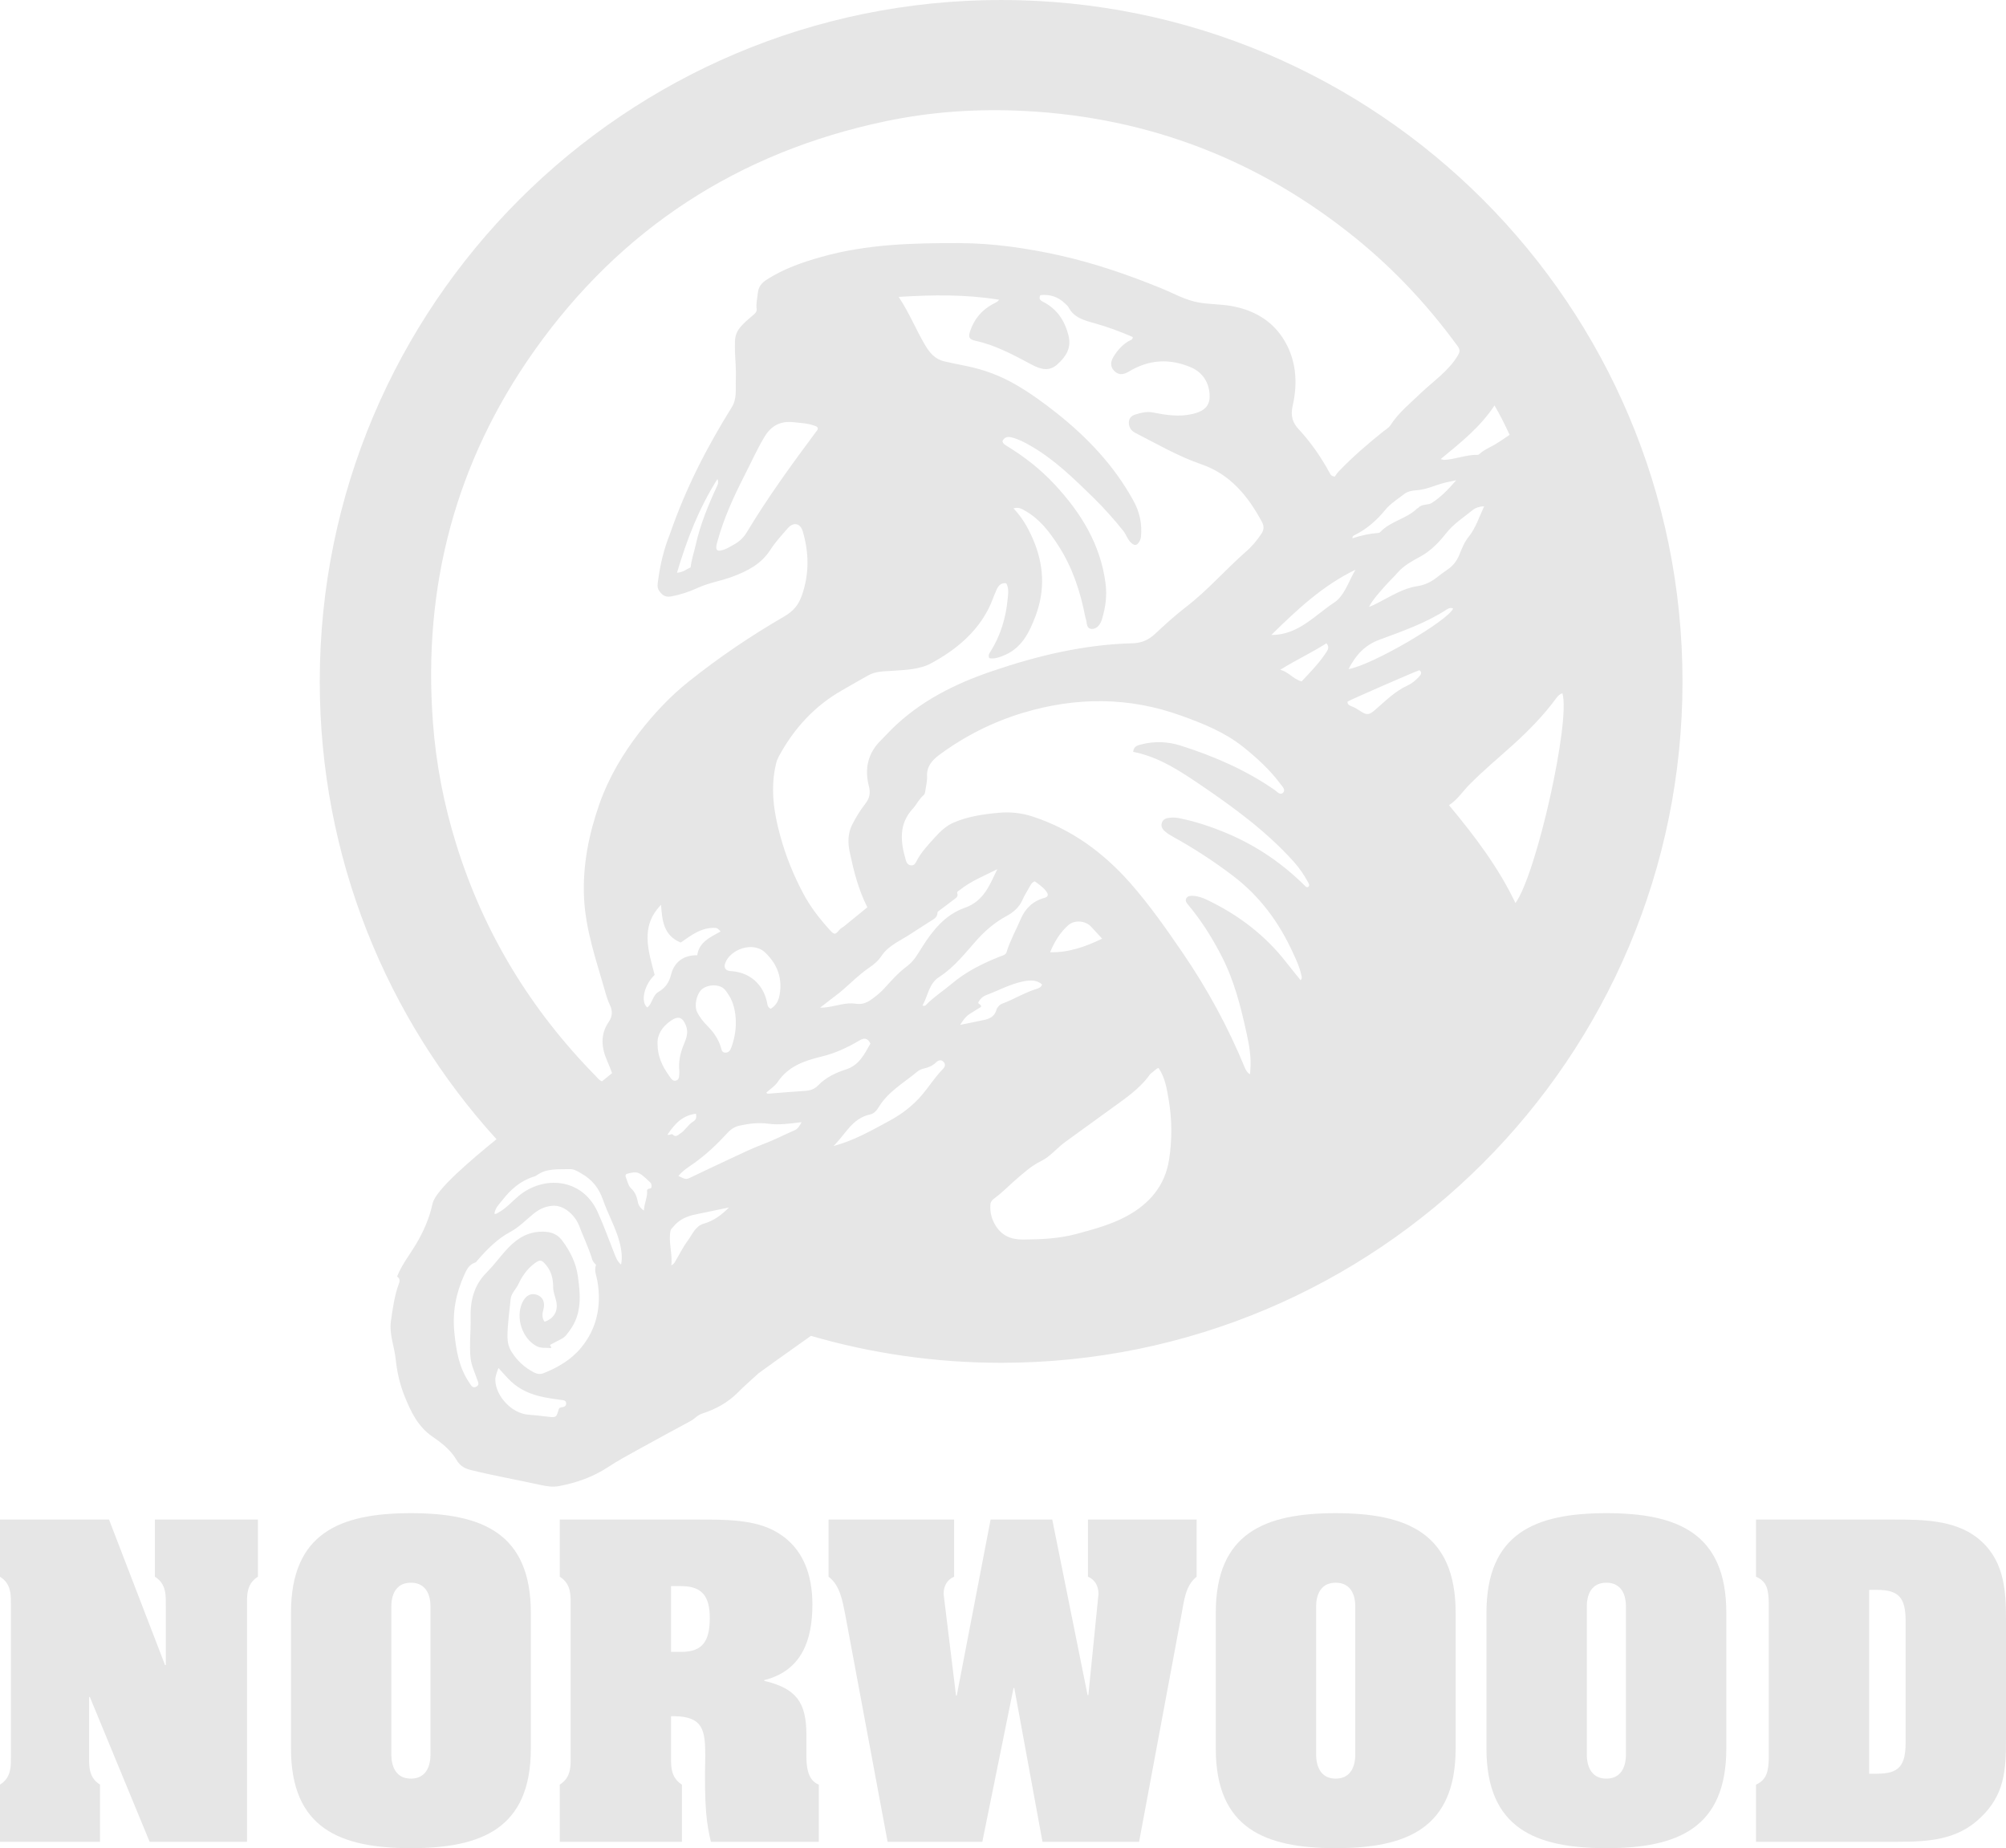 <?xml version="1.0" encoding="utf-8"?>
<!-- Generator: Adobe Illustrator 16.0.0, SVG Export Plug-In . SVG Version: 6.00 Build 0)  -->
<!DOCTYPE svg PUBLIC "-//W3C//DTD SVG 1.1//EN" "http://www.w3.org/Graphics/SVG/1.1/DTD/svg11.dtd">
<svg version="1.1" id="Layer_1" xmlns="http://www.w3.org/2000/svg" xmlns:xlink="http://www.w3.org/1999/xlink" x="0px" y="0px"
	 width="536.292px" height="494.076px" viewBox="0 0 536.292 494.076" enable-background="new 0 0 536.292 494.076"
	 xml:space="preserve">
<g>
	<g>
		<path fill="#E6E6E6" d="M44.124,445.128h0.201v-15.177c0-3.217,0.302-6.433-2.915-8.443V406.23h27.54v15.277
			c-3.217,2.011-2.915,5.227-2.915,8.443v62.416H40.003l-15.98-38.696h-0.201v14.976c0,3.217-0.302,6.433,2.915,8.443v15.277H0
			V477.09c3.217-2.011,2.915-5.227,2.915-8.443v-38.695c0-3.217,0.302-6.433-2.915-8.443V406.23h29.148L44.124,445.128z"/>
		<path fill="#E6E6E6" d="M141.916,467.44c0,21.309-13.066,26.636-32.062,26.636s-32.062-5.327-32.062-26.636v-36.283
			c0-21.309,13.066-26.636,32.062-26.636s32.062,5.327,32.062,26.636V467.44z M104.627,468.747c0,0.604-0.302,6.734,5.227,6.734
			s5.227-6.131,5.227-6.734V429.75c0-0.604,0.302-6.634-5.227-6.634s-5.227,6.03-5.227,6.634V468.747z"/>
		<path fill="#E6E6E6" d="M179.4,468.646c0,3.217-0.302,6.433,2.915,8.443v15.277h-32.666V477.09
			c3.217-2.011,2.915-5.227,2.915-8.443v-38.695c0-3.217,0.302-6.433-2.915-8.443V406.23h37.289c6.634,0,14.977-0.101,20.806,3.417
			c7.036,4.121,9.448,11.458,9.448,19.298c0,9.448-2.814,17.69-12.865,20.203v0.2c8.442,2.011,11.257,5.629,11.257,14.373v4.925
			c0,2.915,0,7.137,3.316,8.443v15.277h-28.846c-1.105-4.724-1.81-8.744-1.508-23.117c0-6.835-0.704-10.252-8.041-10.453H179.4
			V468.646z M179.4,441.609h2.714c5.829,0,7.639-3.015,7.639-9.046c0-5.527-1.81-8.543-7.639-8.543H179.4V441.609z"/>
		<path fill="#E6E6E6" d="M290.862,406.23h29.048v15.277c-3.016,2.412-3.317,6.332-4.021,9.95l-11.357,60.909h-25.831l-7.538-41.108
			h-0.201l-8.343,41.108h-25.328l-11.357-60.909c-0.704-3.518-1.407-7.739-4.423-9.95V406.23h33.57v15.277
			c-1.909,0.804-2.814,2.513-2.814,4.623l3.317,27.138h0.2l9.046-47.038h16.484l9.447,46.938h0.201l2.714-27.037
			c0-2.11-0.904-3.819-2.814-4.623V406.23z"/>
		<path fill="#E6E6E6" d="M389.156,467.44c0,21.309-13.066,26.636-32.062,26.636s-32.062-5.327-32.062-26.636v-36.283
			c0-21.309,13.066-26.636,32.062-26.636s32.062,5.327,32.062,26.636V467.44z M351.867,468.747c0,0.604-0.302,6.734,5.227,6.734
			s5.227-6.131,5.227-6.734V429.75c0-0.604,0.302-6.634-5.227-6.634s-5.227,6.03-5.227,6.634V468.747z"/>
		<path fill="#E6E6E6" d="M461.519,467.44c0,21.309-13.066,26.636-32.062,26.636s-32.062-5.327-32.062-26.636v-36.283
			c0-21.309,13.066-26.636,32.062-26.636s32.062,5.327,32.062,26.636V467.44z M424.229,468.747c0,0.604-0.302,6.734,5.227,6.734
			s5.227-6.131,5.227-6.734V429.75c0-0.604,0.302-6.634-5.227-6.634s-5.227,6.03-5.227,6.634V468.747z"/>
		<path fill="#E6E6E6" d="M506.642,406.23c7.337,0,15.78,0.101,21.911,4.824c7.036,5.528,7.739,13.368,7.739,21.609v32.264
			c0,8.443-0.402,14.977-6.936,21.107c-6.131,5.829-13.77,6.332-21.91,6.332h-37.993V477.09c3.016-1.307,3.316-3.92,3.417-6.835
			v-41.912c-0.101-3.016-0.301-5.528-3.417-6.835V406.23H506.642z M499.707,474.175h2.11c5.829,0,7.639-2.11,7.639-8.342v-32.465
			c0-6.231-1.81-8.343-7.639-8.343h-2.11V474.175z"/>
	</g>
	<path fill="#E6E6E6" d="M267.653,0C167.055,0,85.487,81.552,85.487,182.162c0,47.116,17.891,90.053,47.248,122.392
		c-6.42,5.229-16.304,13.498-17.1,17.222c-0.852,4.015-2.486,7.636-4.577,11.108c-1.642,2.714-3.647,5.222-4.903,8.386
		c0.717,0.479,0.801,1.055,0.508,1.827c-1.206,3.24-1.645,6.614-2.147,10.016c-0.496,3.555,0.902,6.792,1.267,10.2
		c0.332,3.327,1.09,6.739,2.377,9.933c1.694,4.205,3.578,8.206,7.599,10.917c2.398,1.622,4.788,3.553,6.271,6.104
		c0.963,1.63,2.186,2.312,3.876,2.73c6.229,1.538,12.559,2.648,18.824,4.029c1.593,0.346,3.118,0.555,4.772,0.25
		c4.681-0.9,9.055-2.432,13.068-5.076c2.579-1.704,5.308-3.166,8.018-4.666c4.656-2.583,9.337-5.115,14.024-7.64
		c1.084-0.576,1.821-1.58,3.08-1.985c3.595-1.154,6.904-2.945,9.573-5.652c1.781-1.803,3.688-3.427,5.538-5.135
		c0.233-0.215,6.558-4.742,13.999-10.002c16.139,4.684,33.199,7.203,50.852,7.203c100.59,0,182.152-81.552,182.152-182.16
		C449.806,81.552,368.243,0,267.653,0z M399.55,108.396c1.592,2.726,2.796,5.172,4.036,7.847c-1.34,0.892-2.598,1.807-3.927,2.589
		c-1.361,0.788-2.832,1.354-4.008,2.43c-0.174,0.165-0.414,0.347-0.619,0.338c-3.085-0.084-5.947,1.229-8.986,1.351
		c-0.13,0.008-0.285-0.061-0.898-0.217C390.481,118.337,395.696,114.231,399.55,108.396z M386.905,152.321
		c-0.912,0.595-1.777,1.275-2.641,1.943c-1.572,1.247-3.262,2.12-5.342,2.433c-3.836,0.574-7.071,2.697-10.457,4.426
		c-0.791,0.413-1.589,0.815-2.472,1.107c1.056-1.969,2.554-3.58,3.987-5.231c1.224-1.405,2.574-2.674,3.804-4.061
		c1.659-1.854,3.813-2.984,5.929-4.143c2.82-1.544,4.996-3.814,6.928-6.272c1.982-2.521,4.645-4.188,7.06-6.156
		c0.779-0.629,1.827-0.975,3.081-1.029c-1.374,2.951-2.274,5.849-4.209,8.257c-1.111,1.359-1.756,3.042-2.409,4.678
		C389.485,149.951,388.427,151.317,386.905,152.321z M388.471,162.688c-1.198,3.106-21.456,15.076-27.954,16.182
		c1.924-3.714,4.305-6.379,8.234-7.837c6.166-2.281,12.413-4.453,17.991-8.077C387.272,162.612,387.835,162.365,388.471,162.688z
		 M361.563,143.905c-0.012-0.689,0.424-0.769,0.717-0.913c3.174-1.617,5.785-3.891,8.028-6.643c1.433-1.744,3.37-2.936,5.134-4.303
		c0.83-0.647,2.113-0.918,3.217-0.978c2.768-0.173,5.199-1.462,7.838-2.078c0.799-0.182,1.603-0.349,2.812-0.603
		c-2.151,2.491-4.131,4.529-6.541,6.073c-1.049,0.671-2.611,0.182-3.572,1.288c-0.092,0.094-0.273,0.124-0.361,0.216
		c-2.828,2.762-7.072,3.331-9.8,6.244c-0.106,0.132-0.308,0.255-0.489,0.257C366.179,142.646,363.871,143.134,361.563,143.905z
		 M122.012,225.815c-3.341-10.698-5.455-21.608-6.278-32.791c-2.701-36.234,6.058-69.474,27.018-99.137
		c23.154-32.744,54.664-53.203,93.951-61.464c12.323-2.593,24.831-3.409,37.443-2.747c33.192,1.753,62.66,13.182,88.442,34.118
		c10.314,8.384,19.313,18.036,27.135,28.792c0.704,0.967,0.535,1.589-0.021,2.518c-2.497,4.139-6.5,6.77-9.886,10.014
		c-2.843,2.73-5.933,5.209-8.11,8.588c-0.458,0.681-1.266,1.128-1.939,1.666c-4.153,3.333-8.188,6.805-11.885,10.669
		c-0.454,0.48-0.807,1.059-1.041,1.373c-1.027-0.133-1.184-0.637-1.393-1.038c-2.285-4.19-4.97-8.094-8.232-11.596
		c-1.65-1.769-2.234-3.638-1.65-6.191c1.479-6.431,0.974-12.814-2.729-18.403c-3.203-4.794-7.996-7.387-13.723-8.396
		c-2.876-0.497-5.773-0.418-8.633-0.921c-3.578-0.629-6.635-2.414-9.914-3.754c-8.896-3.63-17.935-6.756-27.357-8.855
		c-8.83-1.949-17.703-3.236-26.711-3.271c-12.422-0.039-24.848,0.276-36.93,3.698c-5.09,1.429-10.064,3.167-14.562,6.049
		c-1.389,0.881-2.255,1.918-2.408,3.608c-0.135,1.418-0.509,2.797-0.318,4.241c0.104,0.749-0.413,1.218-0.938,1.654
		c-5.357,4.432-4.861,5.274-4.861,9.815c0.119,2.509,0.344,5.06,0.233,7.529c-0.114,2.442,0.362,4.971-1.091,7.298
		c-6.665,10.696-12.304,21.654-16.5,33.807c-1.605,3.966-2.615,8.146-3.178,12.416c-0.127,0.915-0.344,1.932,0.232,2.77
		c0.712,1.033,1.524,1.841,3.053,1.592c2.504-0.428,4.92-1.213,7.195-2.263c3.043-1.412,6.361-1.89,9.462-3.065
		c3.991-1.512,7.599-3.347,10.034-7.108c1.33-2.078,3.033-3.916,4.646-5.782c1.541-1.78,3.389-1.439,4.054,0.827
		c1.678,5.707,1.753,11.396-0.25,17.097c-0.881,2.532-2.263,4.212-4.704,5.62c-9.038,5.249-17.397,10.901-25.599,17.446
		c-4.885,3.895-9.213,8.528-13.012,13.405c-4.582,5.88-8.332,12.29-10.789,19.217c-2.823,8.068-4.542,16.407-4.128,25.177
		c0.418,8.662,3.254,16.665,5.583,24.825c0.357,1.319,0.779,2.671,1.372,3.902c0.749,1.545,0.576,3.057-0.299,4.329
		c-2.421,3.522-2.019,7.059-0.395,10.688c0.438,0.998,0.819,2.01,1.233,3.1c-0.91,0.744-1.783,1.461-2.689,2.188
		c-0.779-0.261-1.205-0.93-1.729-1.456C141.9,269.978,129.367,249.451,122.012,225.815z M255.917,238.817
		c-0.164-0.457,0.342-0.637,0.614-0.849c3.032-2.435,6.628-3.852,10.087-5.597c-2.025,4.205-3.593,8.547-8.738,10.338
		c-5.166,1.794-8.545,6.022-11.4,10.544c-1.165,1.848-2.182,3.726-4.025,5.072c-2.289,1.705-4.188,3.855-6.105,5.964
		c-1.035,1.142-2.225,2.07-3.469,2.953c-1.24,0.886-2.499,1.33-4.109,1.083c-2.586-0.396-5.072,0.588-7.604,0.921
		c-0.605,0.087-1.199,0.174-1.893,0.111c1.336-0.985,2.6-2.059,3.922-3.022c3.205-2.35,5.855-5.39,9.161-7.632
		c1.285-0.861,2.418-1.834,3.268-3.112c1.91-2.862,5.063-4.085,7.774-5.885c1.696-1.14,3.457-2.18,5.159-3.323
		c0.911-0.604,2.089-1.01,2.077-2.463c0-0.22,0.445-0.449,0.691-0.658c1.254-0.946,2.521-1.87,3.758-2.834
		C255.591,240.035,256.235,239.689,255.917,238.817z M176.731,241.885c0.283,4.154,0.637,8.183,5.252,10.092
		c2.797-1.938,5.531-4.096,9.205-3.916c0.561,0.026,0.641,0.125,1.477,0.941c-2.713,1.533-5.758,2.772-6.261,6.367
		c-3.702-0.061-6.171,1.878-6.969,5.092c-0.569,2.281-1.606,3.672-3.501,4.777c-0.798,0.474-1.212,1.409-1.637,2.284
		c-0.326,0.646-0.604,1.392-1.284,1.802c-1.827-1.59-0.772-6.103,2.005-8.692C173.349,254.201,171.058,247.672,176.731,241.885z
		 M181.619,286.324c0.008,0.153,0.023,0.302,0.003,0.438c-0.082,0.793,0.078,1.79-0.842,2.101c-0.957,0.313-1.414-0.601-1.871-1.239
		c-2.067-2.843-3.146-5.606-3.111-8.586c-0.143-2.326,1.174-4.553,3.594-6.198c1.999-1.366,3.14-0.842,4.003,1.355
		c0.777,2.015-0.021,3.643-0.706,5.325C181.804,281.732,181.37,283.961,181.619,286.324z M186.046,297.745
		c0.264,1.075-0.027,1.672-0.826,2.156c-1.297,0.804-2.002,2.261-3.312,3.095c-0.694,0.45-1.199,1.137-2.066,0.313
		c-0.368-0.349-0.764,0.27-1.412,0.045C180.342,300.491,182.438,298.158,186.046,297.745z M185.479,311.011
		c3.351-2.374,6.302-5.194,9.075-8.212c0.931-1.012,1.979-1.645,3.365-1.929c2.486-0.514,4.959-0.816,7.49-0.458
		c2.896,0.391,5.772-0.043,8.881-0.415c-0.535,1.022-1.014,1.804-1.83,2.152c-2.74,1.16-5.384,2.579-8.197,3.63
		c-3.012,1.117-5.922,2.538-8.837,3.898c-3.753,1.734-7.468,3.522-11.192,5.289c-1.043,0.519-1.795-0.144-2.863-0.584
		C182.61,312.858,184.099,311.994,185.479,311.011z M195.335,259.607c-1.393-0.076-1.934-0.925-1.408-2.25
		c1.352-3.512,7.344-5.841,10.646-2.7c3.305,3.148,4.688,6.979,3.81,11.479c-0.274,1.455-0.985,2.763-2.351,3.543
		c-0.829-0.424-0.829-1.018-0.943-1.574C204.088,263.099,200.405,259.882,195.335,259.607z M194.89,266.114
		c1.188,1.822,1.825,4.487,1.827,7.218c0.014,2.296-0.407,4.522-1.198,6.681c-0.273,0.739-0.684,1.401-1.592,1.397
		c-0.984-0.01-1.025-0.859-1.217-1.501c-0.682-2.177-1.945-3.985-3.537-5.594c-1.145-1.151-2.151-2.395-2.854-3.871
		c-0.727-1.584-0.148-4.532,1.186-5.844c1.23-1.205,3.659-1.544,5.319-0.76C193.823,264.324,194.337,265.271,194.89,266.114z
		 M215.368,291.617c-3.318,0.215-6.633,0.501-9.941,0.756c-0.207,0.015-0.395,0.037-0.545-0.291c1.014-0.922,2.265-1.716,3.036-2.84
		c2.83-4.21,7.151-5.684,11.742-6.793c3.587-0.871,6.904-2.401,10.065-4.277c1.29-0.759,2.17-0.756,2.984,0.812
		c-1.605,2.764-2.973,5.77-6.539,6.913c-2.779,0.885-5.404,2.149-7.48,4.294C217.79,291.125,216.671,291.527,215.368,291.617z
		 M235.522,197.893c-3.549,3.472-4.431,7.68-3.221,12.32c0.488,1.869,0.125,3.282-1.014,4.732c-1.353,1.715-2.479,3.603-3.474,5.546
		c-1.198,2.367-1.157,4.912-0.624,7.404c1.062,4.978,2.289,9.925,4.697,14.657c-2.15,1.759-4.242,3.465-6.324,5.151
		c-0.347,0.277-0.769,0.452-1.039,0.757c-1.253,1.462-1.409,1.571-2.79,0.04c-2.644-2.937-5.081-6.048-6.944-9.558
		c-2.627-4.916-4.709-10.077-6.182-15.448c-1.764-6.383-2.713-12.854-1.113-19.429c0.164-0.683,0.456-1.354,0.791-1.98
		c4.016-7.382,9.504-13.378,16.875-17.568c2.352-1.339,4.686-2.717,7.061-4.02c1.941-1.073,4.121-1.004,6.248-1.159
		c3.61-0.258,7.393-0.323,10.542-2.057c6.412-3.494,12.027-8.038,15.388-14.795c0.756-1.513,1.265-3.155,1.971-4.704
		c0.48-1.062,1.094-2.043,2.645-1.866c0.773,1.352,0.508,2.845,0.375,4.272c-0.491,5.03-1.906,9.771-4.633,14.071
		c-0.307,0.497-0.652,0.969-0.265,1.687c1.226,0.256,2.382-0.135,3.599-0.602c4.957-1.895,7.039-6.121,8.752-10.644
		c2.648-7.038,2.232-13.952-0.777-20.797c-1.277-2.89-2.795-5.576-5.109-7.987c1.364-0.433,2.234,0.137,3.12,0.639
		c3.903,2.204,6.526,5.676,8.874,9.312c3.754,5.817,5.906,12.316,7.199,19.086c0.023,0.138,0.055,0.285,0.109,0.405
		c0.422,1.028,0.035,2.757,1.645,2.776c1.455,0.033,2.322-1.342,2.707-2.595c0.953-3.122,1.379-6.317,0.953-9.583
		c-1.357-10.436-6.559-18.863-13.584-26.418c-3.799-4.096-8.117-7.453-12.848-10.343c-0.47-0.298-1.004-0.557-1.125-1.285
		c0.506-1.041,1.354-1.267,2.447-0.984c1.825,0.458,3.443,1.311,5.066,2.247c6.393,3.658,11.574,8.776,16.787,13.854
		c2.854,2.801,5.513,5.779,8.01,8.911c0.83,1.03,1.13,2.38,2.21,3.278c0.8,0.658,1.293,0.626,1.872-0.134
		c0.393-0.508,0.592-1.079,0.648-1.705c0.299-3.354-0.347-6.456-1.99-9.457c-5.139-9.377-12.305-16.948-20.615-23.535
		c-3.465-2.741-7.023-5.324-10.871-7.552c-4.189-2.426-8.584-4.056-13.273-4.999c-1.956-0.391-3.919-0.777-5.855-1.231
		c-2.438-0.585-3.845-2.204-5.119-4.345c-2.42-4.073-4.16-8.516-7.066-12.887c9.166-0.576,17.928-0.69,26.863,0.758
		c-0.564,0.718-1.232,0.895-1.783,1.21c-2.931,1.62-4.914,4.007-5.97,7.174c-0.569,1.7-0.243,2.224,1.49,2.606
		c5.416,1.174,10.216,3.852,15.05,6.399c2.367,1.244,4.572,1.869,6.79-0.122c2.312-2.071,3.812-4.411,2.95-7.767
		c-1.031-3.98-3.092-7.081-6.813-8.955c-0.683-0.345-1.22-0.796-0.696-1.766c2.527-0.285,4.732,0.411,6.58,2.214
		c0.34,0.336,0.753,0.644,0.962,1.054c1.476,2.776,4.169,3.473,6.884,4.219c3.516,0.974,6.938,2.251,10.279,3.708
		c0,0.755-0.637,0.838-1.041,1.062c-1.75,1-3.014,2.444-4.06,4.124c-0.929,1.5-0.899,2.74,0.078,3.797
		c1.009,1.098,2.319,1.252,3.876,0.312c5.349-3.287,10.914-3.64,16.647-1.217c2.854,1.206,4.589,3.587,4.969,6.532
		c0.481,3.549-1.05,5.184-4.622,5.985c-3.521,0.805-7.002,0.262-10.461-0.425c-1.713-0.347-3.308,0.11-4.887,0.606
		c-0.953,0.312-1.531,1.097-1.549,2.037c-0.035,1.218,0.607,2.241,1.684,2.789c5.82,2.974,11.467,6.267,17.721,8.424
		c7.681,2.639,12.514,8.529,16.215,15.478c0.553,1.04,0.521,2.018-0.176,3.075c-1.164,1.76-2.477,3.357-4.082,4.738
		c-5.504,4.834-10.302,10.418-16.144,14.896c-2.896,2.244-5.601,4.708-8.278,7.207c-1.59,1.496-3.504,2.379-5.891,2.444
		c-12.906,0.328-25.317,3.271-37.483,7.414c-10.065,3.409-19.404,8.057-27.052,15.643
		C237.361,195.966,236.473,196.965,235.522,197.893z M191.874,144.5c1.651-5.975,4.203-11.582,7.022-17.103
		c1.866-3.643,3.396-7.126,5.497-10.636c1.801-3.021,4.35-4.271,7.738-3.894c1.888,0.209,3.799,0.277,5.615,0.936
		c0.361,0.137,0.734,0.212,0.889,0.627c0.047,0.437-0.252,0.706-0.469,0.997c-6.537,8.773-12.964,17.622-18.594,26.996
		c-1.035,1.741-2.547,2.77-4.238,3.656c-0.455,0.243-0.906,0.522-1.393,0.709c-0.74,0.285-1.478,0.503-1.859,0.414
		C191.04,146.966,191.624,145.422,191.874,144.5z M186.03,145.511c-0.453,2.034-1.271,4.456-1.383,6.174
		c-1.353,0.57-1.774,1.231-3.665,1.435c2.735-9.109,5.767-17.023,10.83-25.079c0.376,1.073,0.069,1.511-0.211,2.125
		C189.284,135.17,187.224,140.227,186.03,145.511z M150.028,376.242c-0.137,0.021-0.273,0.085-0.421,0.129
		c-0.072,0.107-0.191,0.212-0.229,0.332c-0.654,2.303-0.654,2.291-3.108,2.007c-1.686-0.207-3.39-0.396-5.099-0.53
		c-4.316-0.351-8.598-4.854-8.752-9.205c-0.03-1.016,0.359-1.912,0.831-3.264c1.285,1.374,2.281,2.584,3.415,3.641
		c2.471,2.297,5.5,3.519,8.772,4.172c1.486,0.305,2.983,0.518,4.491,0.705c0.638,0.088,1.331,0.052,1.425,0.858
		C151.439,375.973,150.718,376.13,150.028,376.242z M155.294,360.359c-2.577,3.111-6.143,5.226-9.958,6.736
		c-0.907,0.36-1.769,0.217-2.616-0.213c-2.507-1.311-4.514-3.154-5.989-5.56c-0.742-1.198-1.062-2.518-1.062-3.944
		c-0.002-3.393,0.528-6.732,0.847-10.087c0.15-1.58,1.447-2.64,2.084-4.019c1.009-2.175,2.392-4.12,4.36-5.564
		c1.426-1.035,1.83-0.938,2.95,0.381c1.509,1.76,1.978,3.781,1.978,6.066c-0.009,1.228,0.534,2.453,0.814,3.693
		c0.572,2.573-0.558,4.626-3.108,5.5c-0.685-0.943-0.679-1.975-0.364-3.07c0.585-2.035-0.038-3.548-1.659-4.123
		c-1.624-0.578-3.068,0.186-3.946,2.083c-1.844,3.999-0.035,9.579,3.82,11.631c1.221,0.648,2.589,0.371,3.84,0.515
		c0.318-0.503-0.397-0.428-0.178-0.877c0.945-0.505,1.974-1.063,3.021-1.595c0.994-0.491,1.538-1.37,2.168-2.209
		c3.337-4.483,2.89-9.558,2.184-14.593c-0.493-3.481-2.031-6.588-4.151-9.432c-1.653-2.227-3.915-2.564-6.34-2.371
		c-3.802,0.312-6.595,2.481-8.998,5.239c-1.632,1.852-3.125,3.858-4.852,5.595c-3.443,3.411-4.443,7.581-4.326,12.249
		c0.099,3.585-0.398,7.194,0,10.766c0.229,1.884,1.096,3.707,1.729,5.553c0.26,0.748,0.733,1.502-0.2,1.99
		c-1.006,0.534-1.38-0.333-1.854-1.021c-2.774-4.059-3.546-8.636-4.019-13.473c-0.552-5.458,0.443-10.485,2.639-15.374
		c0.617-1.368,1.288-2.789,2.931-3.313c0.278-0.092,0.481-0.444,0.696-0.689c2.545-2.897,5.207-5.644,8.679-7.492
		c2.316-1.242,4.146-3.174,6.181-4.822c1.428-1.171,2.947-1.941,4.855-2.155c3.486-0.408,6.424,2.815,7.37,5.291
		c1.13,3.021,2.576,5.93,3.501,9.04c0.157,0.565,0.573,0.949,1.021,1.458c-0.573,1.567,0.15,2.966,0.388,4.389
		C160.836,349.134,159.56,355.235,155.294,360.359z M166.038,338.058c-0.984-0.814-1.365-1.867-1.77-2.884
		c-1.495-3.751-2.83-7.547-4.527-11.24c-4.15-9.04-14.434-9.747-21.062-4.229c-1.778,1.487-3.316,3.278-5.385,4.427
		c-0.321,0.171-0.594,0.487-1.125,0.339c0.221-1.585,1.334-2.614,2.214-3.731c2.2-2.804,4.82-5.104,8.333-6.185
		c0.271-0.085,0.547-0.198,0.775-0.358c2.656-1.945,5.763-1.552,8.758-1.654c1.203-0.054,2.158,0.578,3.159,1.155
		c2.829,1.617,4.676,3.827,5.778,7.002c1.515,4.43,4.076,8.5,4.842,13.218C166.24,335.235,166.354,336.555,166.038,338.058z
		 M174.132,317.537c-0.314,0.371-0.83,0.037-1.149,0.637c0.201,1.721-0.716,3.413-0.855,5.448c-1.005-0.706-1.465-1.485-1.617-2.351
		c-0.254-1.377-0.718-2.562-1.73-3.511c-0.918-0.851-1.023-2.083-1.501-3.127c-0.157-0.347,0-0.736,0.348-0.835
		c1.036-0.283,2.254-0.599,3.15-0.174c1.161,0.553,2.1,1.604,3.079,2.497C174.202,316.461,174.223,316.984,174.132,317.537z
		 M188.091,327.15c-2.21,0.627-3.011,2.906-4.25,4.564c-1.248,1.672-2.168,3.575-3.238,5.367c-0.227,0.394-0.414,0.843-1.134,1.187
		c0.372-3.229-0.828-6.196-0.21-9.265c0.104-0.456,0.445-0.696,0.717-1.019c1.584-1.99,3.734-2.895,6.145-3.366
		c2.92-0.592,5.837-1.206,8.76-1.813C192.901,324.811,190.79,326.373,188.091,327.15z M252.077,285.789
		c-2.029,2.046-3.541,4.482-5.369,6.663c-2.524,3.032-5.557,5.372-9.051,7.247c-4.773,2.561-9.438,5.278-14.834,6.655
		c3.123-2.931,4.93-7.399,9.766-8.408c1.245-0.263,1.896-1.271,2.484-2.213c2.533-4.023,6.646-6.313,10.162-9.244
		c0.492-0.409,1.155-0.716,1.781-0.845c1.23-0.261,2.303-0.741,3.238-1.627c0.578-0.557,1.342-0.854,2.018-0.126
		C252.892,284.556,252.601,285.268,252.077,285.789z M247.61,268.605c-0.182,0.192-0.401,0.407-0.988,0.205
		c1.506-2.584,1.639-5.833,4.493-7.65c4.06-2.613,6.939-6.409,10.106-9.945c2.213-2.457,4.785-4.656,7.727-6.251
		c1.965-1.051,3.506-2.355,4.414-4.41c0.547-1.265,1.316-2.43,1.979-3.636c0.3-0.532,0.59-1.086,1.307-1.299
		c1.132,0.826,2.318,1.601,3.144,2.785c0.574,0.824,0.393,1.378-0.639,1.652c-3.01,0.802-5.089,2.859-6.238,5.577
		c-1.275,2.96-2.857,5.798-3.818,8.896c-0.223,0.741-0.953,0.873-1.556,1.106c-4.723,1.851-9.259,4.088-13.124,7.372
		C252.171,264.911,249.661,266.483,247.61,268.605z M256.687,273.983c0.718-1.123,1.423-2.183,2.506-2.892
		c1.048-0.683,2.127-1.328,3.08-1.912c0.047-0.77-0.703-0.66-0.757-1.168c0.459-0.907,1.19-1.623,2.129-1.978
		c3.323-1.239,6.463-3,9.995-3.689c1.739-0.327,3.462-0.456,4.961,0.834c-0.284,0.808-0.929,1.014-1.559,1.213
		c-3.187,0.985-6.022,2.783-9.139,3.938c-0.735,0.275-1.348,1.028-1.508,1.619c-0.648,2.337-2.718,2.622-4.454,2.957
		C260.213,273.248,258.483,273.653,256.687,273.983z M312.546,309.992c-1.08,7.003-5.279,11.864-11.375,15.153
		c-4.135,2.236-8.645,3.44-13.182,4.674c-4.805,1.325-9.604,1.504-14.48,1.555c-3.24,0.018-5.754-1.027-7.471-3.947
		c-1.026-1.743-1.391-3.504-1.262-5.435c0.072-0.93,0.762-1.412,1.398-1.886c1.945-1.443,3.605-3.22,5.434-4.779
		c2.111-1.823,4.193-3.702,6.753-4.953c2.46-1.21,4.157-3.437,6.349-5.035c4.042-2.922,8.094-5.853,12.119-8.785
		c3.767-2.744,7.752-5.342,10.547-9.248c0.169-0.212,0.378-0.427,0.623-0.577c0.583-0.385,0.999-1.01,1.73-1.223
		c1.811,2.645,2.24,5.684,2.745,8.731C313.354,299.486,313.356,304.766,312.546,309.992z M280.743,254.573
		c1.17-2.886,2.678-5.258,4.797-7.195c1.69-1.531,4.621-1.285,6.156,0.349c0.93,1.006,1.852,2.021,2.957,3.219
		C290.173,253.087,285.786,254.664,280.743,254.573z M349.751,237.107c-0.33,0.169-0.554,0.029-0.774-0.189
		c-6.011-6.003-12.882-10.713-20.736-14.057c-4.218-1.78-8.515-3.249-13.017-4.139c-0.846-0.162-1.7-0.205-2.548-0.103
		c-0.892,0.09-1.718,0.346-2.044,1.296c-0.352,0.996,0.149,1.779,0.861,2.374c0.656,0.557,1.384,1.019,2.145,1.43
		c5.588,3.081,10.922,6.562,15.992,10.417c7.129,5.409,12.273,12.37,15.986,20.472c0.867,1.896,1.781,3.764,2.224,5.821
		c0.108,0.488,0.399,0.975-0.122,1.624c-1.289-1.604-2.568-3.155-3.801-4.735c-5.68-7.317-12.848-12.748-21.158-16.73
		c-1.2-0.582-2.475-1.039-3.817-1.098c-0.664-0.032-1.413,0-1.784,0.649c-0.402,0.7,0.103,1.287,0.53,1.791
		c3.583,4.286,6.521,8.988,9.049,13.963c3.229,6.325,4.95,13.142,6.467,20.03c0.763,3.394,1.37,6.799,1.056,10.3
		c-0.031,0.266-0.043,0.534-0.074,0.962c-0.788-0.48-1.107-1.09-1.38-1.735c-4.45-10.807-9.995-21.026-16.593-30.677
		c-4.389-6.432-8.885-12.835-14.021-18.681c-7.115-8.072-15.59-14.331-25.954-17.753c-3.036-1.009-6.08-1.348-9.269-1.051
		c-4.086,0.371-8.101,0.956-11.918,2.57c-2.039,0.863-3.631,2.358-5.013,3.893c-1.792,1.984-3.706,3.962-4.98,6.396
		c-0.284,0.555-0.625,1.326-1.575,1.185c-0.877-0.134-1.157-0.843-1.344-1.5c-1.432-4.834-1.881-9.56,1.916-13.674
		c1.032-1.119,1.639-2.565,2.832-3.551c0.385-0.323,0.447-0.842,0.514-1.298c0.162-1.228,0.498-2.469,0.443-3.69
		c-0.147-2.713,1.326-4.38,3.34-5.866c6.805-5.023,14.307-8.79,22.342-11.203c14.12-4.241,28.277-4.296,42.314,0.789
		c5.84,2.102,11.52,4.375,16.45,8.286c3.702,2.954,7.152,6.112,9.997,9.907c0.508,0.693,1.482,1.576,0.77,2.34
		c-0.808,0.867-1.661-0.266-2.316-0.717c-7.697-5.32-16.161-8.998-25.035-11.809c-3.492-1.115-7.002-1.256-10.534-0.357
		c-0.945,0.234-2.097,0.462-2.23,2.006c6.969,1.36,12.636,5.19,18.235,8.983c8.834,6.017,17.472,12.335,24.682,20.369
		c1.514,1.677,2.754,3.514,3.832,5.47C349.901,236.221,350.229,236.657,349.751,237.107z M354.509,174.471
		c-1.872,2.855-4.268,5.269-6.525,7.688c-2.285-0.592-3.536-2.626-5.735-3.089c4.08-2.582,8.386-4.538,12.371-7.108
		C355.528,173.018,354.944,173.808,354.509,174.471z M356.644,161.112c-5.174,3.39-9.557,8.669-16.775,8.642
		c6.915-6.806,13.806-13.253,22.504-17.444C360.56,155.356,359.462,159.275,356.644,161.112z M379.438,180.836
		c-0.908,0.98-1.924,1.858-3.147,2.422c-3.388,1.544-5.951,4.186-8.705,6.555c-1.457,1.256-2.092,1.465-3.731,0.392
		c-0.846-0.54-1.677-1.098-2.621-1.429c-0.574-0.201-1.019-0.521-0.995-1.198c0.541-0.418,18.191-8.117,19.242-8.408
		C380.224,179.732,379.909,180.312,379.438,180.836z M387.385,215.252c2.235-1.432,3.603-3.628,5.383-5.426
		c3.737-3.817,7.842-7.195,11.788-10.768c4.17-3.783,8.085-7.781,11.428-12.313c0.443-0.605,0.93-1.206,1.721-1.408
		c2.213,7.444-6.938,48.401-12.561,56.075C400.58,231.825,394.233,223.483,387.385,215.252z"/>
</g>
</svg>
